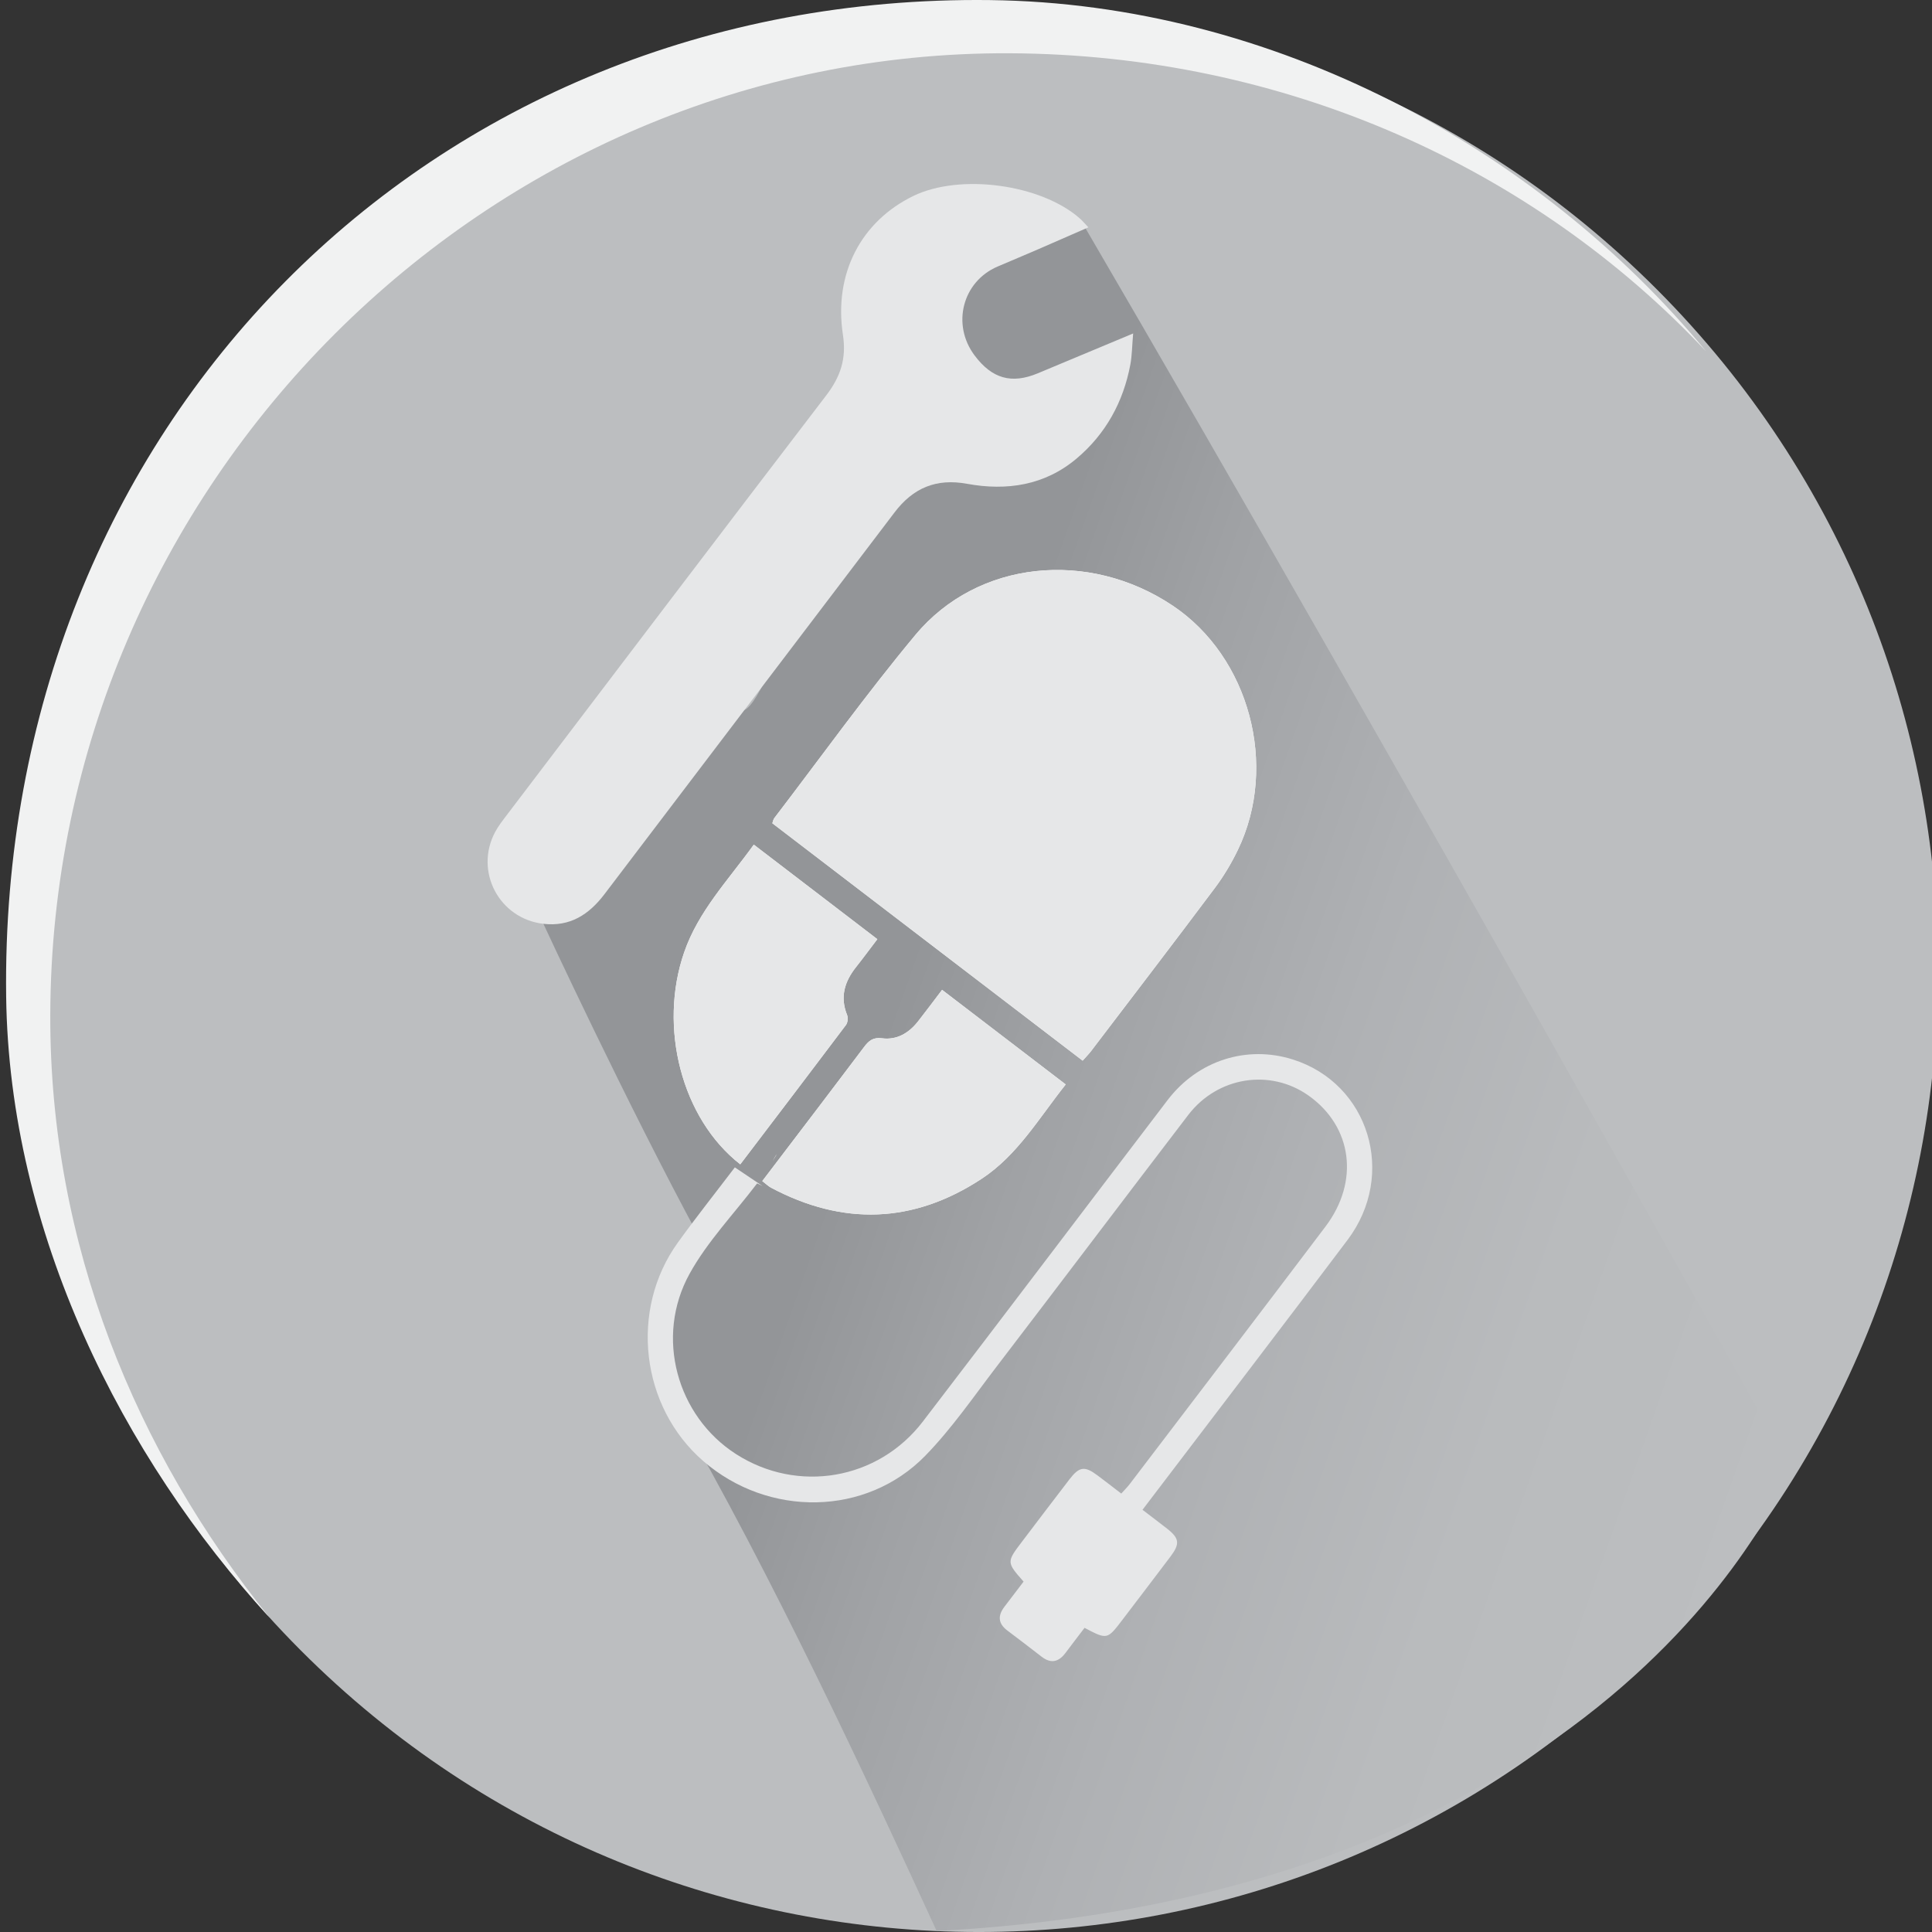 <?xml version="1.0" encoding="utf-8"?>
<!-- Generator: Adobe Illustrator 16.0.0, SVG Export Plug-In . SVG Version: 6.00 Build 0)  -->
<!DOCTYPE svg PUBLIC "-//W3C//DTD SVG 1.1//EN" "http://www.w3.org/Graphics/SVG/1.1/DTD/svg11.dtd">
<svg version="1.1" id="Layer_1" xmlns="http://www.w3.org/2000/svg" xmlns:xlink="http://www.w3.org/1999/xlink" x="0px" y="0px"
	 width="102px" height="102px" viewBox="0 0 102 102" enable-background="new 0 0 102 102" xml:space="preserve">
<rect x="0" y="0" width="102" height="102" fill="#333333" stroke="none"/>
<g>
	<g>
		<path fill="#BCBEC0" d="M87.488,15.292c-19.777-19.836-51.842-19.836-71.619,0c-19.777,19.836-19.777,51.996,0,71.83
			c19.776,19.838,51.841,19.838,71.619,0C107.265,67.288,107.265,35.127,87.488,15.292"/>
		<path fill="#F1F2F2" d="M90.084,18.56C81.244,7.854,67.22,0.183,52.262,0.004C22.658-0.349-0.057,22.481,0.325,52.61
			C0.484,65.078,6.458,76.922,14.229,85.4C7.184,76.674,2.626,65.708,2.654,53.604C2.718,25.542,25.745,2.688,53.295,2.812
			C67.82,2.878,80.937,8.833,90.084,18.56"/>
	</g>
	<g>
		<defs>
			<path id="SVGID_1_" d="M49.104,25.635c-5.375-0.706-8.25,11.158-9.801,11.849c-1.553,0.691-10.614,11.289-10.614,11.289
				s4.366,9.417,8.247,16.588c-3.309,3.006-2.365,2.693-1.369,8.827c5.223,8.997,10.35,20.063,13.884,27.76
				c36.406-1.935,45.11-24.383,45.11-24.383s-20.287-36.45-37.555-66.035C56.444,13.043,48.255,11.531,49.104,25.635"/>
		</defs>
		<clipPath id="SVGID_2_">
			<use xlink:href="#SVGID_1_"  overflow="visible"/>
		</clipPath>
		
			<linearGradient id="SVGID_3_" gradientUnits="userSpaceOnUse" x1="-369.47" y1="349.29" x2="-368.51" y2="349.29" gradientTransform="matrix(-70.292 -25.584 -25.584 70.292 -16937.012 -33935.055)">
			<stop  offset="0" style="stop-color:#BCBEC0"/>
			<stop  offset="0.213" style="stop-color:#B9BBBD"/>
			<stop  offset="0.415" style="stop-color:#AFB1B4"/>
			<stop  offset="0.611" style="stop-color:#A0A2A5"/>
			<stop  offset="0.74" style="stop-color:#939598"/>
			<stop  offset="1" style="stop-color:#939598"/>
		</linearGradient>
		<polygon clip-path="url(#SVGID_2_)" fill="url(#SVGID_3_)" points="86.856,123.182 -0.285,91.372 36.395,-9.703 123.535,22.108 		
			"/>
	</g>
	<path fill="#FFFFFF" d="M57.159,55.998c0.162-0.185,0.315-0.337,0.445-0.507c2.184-2.867,4.376-5.729,6.537-8.614
		c0.467-0.623,0.875-1.307,1.213-2.01c2.147-4.451,0.605-10.185-3.441-12.892c-4.449-2.978-10.295-2.398-13.583,1.545
		c-2.602,3.125-4.978,6.439-7.45,9.671c-0.056,0.073-0.069,0.177-0.104,0.273C46.231,47.639,51.675,51.802,57.159,55.998
		 M56.264,57.254c-2.222-1.701-4.349-3.328-6.527-4.995c-0.441,0.58-0.847,1.128-1.268,1.663c-0.483,0.615-1.114,0.996-1.902,0.894
		c-0.476-0.061-0.7,0.129-0.954,0.468c-1.634,2.172-3.285,4.332-4.931,6.496c-0.144,0.188-0.288,0.379-0.437,0.574
		c0.2,0.154,0.323,0.277,0.471,0.355c3.788,2.008,7.495,1.895,11.096-0.466C53.722,60.991,54.848,59.032,56.264,57.254
		 M39.083,61.471c1.884-2.479,3.74-4.912,5.58-7.357c0.093-0.123,0.119-0.377,0.061-0.523c-0.387-0.955-0.134-1.771,0.472-2.535
		c0.374-0.471,0.729-0.956,1.123-1.472c-1.159-0.887-2.226-1.704-3.294-2.521c-1.061-0.811-2.12-1.622-3.228-2.469
		c-1.367,1.896-2.925,3.514-3.675,5.681C34.751,54.231,35.988,59.063,39.083,61.471"/>
	<path fill="#E6E7E8" d="M57.159,55.997c-5.484-4.195-10.926-8.357-16.384-12.533c0.036-0.096,0.05-0.2,0.105-0.273
		c2.473-3.232,4.848-6.547,7.451-9.67c3.286-3.944,9.132-4.523,13.582-1.545c4.047,2.708,5.589,8.441,3.442,12.892
		c-0.339,0.702-0.747,1.386-1.214,2.01c-2.161,2.885-4.354,5.746-6.537,8.613C57.473,55.661,57.321,55.813,57.159,55.997"/>
	<path fill="#E6E7E8" d="M56.264,57.253c-1.416,1.778-2.541,3.737-4.453,4.989c-3.601,2.36-7.308,2.475-11.096,0.467
		c-0.146-0.078-0.269-0.201-0.47-0.354c0.149-0.196,0.293-0.387,0.438-0.576c1.645-2.163,3.296-4.323,4.93-6.495
		c0.254-0.34,0.479-0.528,0.954-0.467c0.788,0.102,1.42-0.279,1.902-0.895c0.421-0.535,0.827-1.082,1.268-1.663
		C51.915,53.926,54.043,55.555,56.264,57.253"/>
	<path fill="#E6E7E8" d="M39.083,61.471c-3.095-2.408-4.332-7.24-2.962-11.197c0.75-2.167,2.308-3.785,3.675-5.681
		c1.108,0.847,2.167,1.659,3.228,2.469c1.068,0.816,2.135,1.634,3.294,2.521c-0.393,0.517-0.749,1.001-1.123,1.472
		c-0.606,0.765-0.858,1.58-0.472,2.535c0.058,0.146,0.032,0.4-0.061,0.523C42.823,56.559,40.967,58.993,39.083,61.471"/>
	<path fill="#E6E7E8" d="M40.266,62.62c-0.105-0.062-0.221-0.105-0.295-0.141c-1.236,1.623-2.623,3.067-3.561,4.763
		c-1.85,3.342-0.669,7.527,2.448,9.526c3.252,2.087,7.496,1.375,9.865-1.719c4.325-5.645,8.61-11.318,12.923-16.973
		c1.594-2.089,4.176-2.909,6.609-2.141c4.021,1.271,5.495,6.065,2.893,9.523c-3.393,4.506-6.823,8.982-10.236,13.473
		c-0.176,0.231-0.353,0.463-0.593,0.779c0.459,0.353,0.883,0.67,1.299,0.996c0.648,0.509,0.686,0.796,0.182,1.467
		c-0.842,1.117-1.691,2.227-2.537,3.339c-0.807,1.06-0.807,1.06-2.004,0.43c-0.331,0.436-0.674,0.879-1.008,1.327
		c-0.357,0.478-0.766,0.576-1.256,0.199c-0.602-0.464-1.203-0.928-1.811-1.384c-0.498-0.374-0.512-0.792-0.148-1.264
		c0.34-0.443,0.677-0.89,1.004-1.319c-0.905-1.028-0.905-1.028-0.068-2.129c0.832-1.094,1.658-2.189,2.496-3.277
		c0.515-0.67,0.799-0.705,1.461-0.211c0.41,0.305,0.814,0.621,1.269,0.969c0.171-0.19,0.324-0.34,0.451-0.508
		c3.446-4.526,6.899-9.047,10.329-13.586c1.809-2.393,1.417-5.283-0.894-6.919c-2.02-1.431-4.799-1.002-6.35,1.024
		c-3.383,4.422-6.735,8.865-10.117,13.285c-1.221,1.596-2.368,3.271-3.762,4.702c-3.125,3.208-8.288,3.268-11.728,0.284
		c-3.303-2.866-3.907-7.977-1.335-11.541c0.96-1.332,1.981-2.617,3.004-3.963 M41.012,60.934c-0.086,0.113-0.149,0.244-0.222,0.367"
		/>
	<path fill="#FFFFFF" d="M40.79,61.301c0.072-0.123,0.135-0.254,0.222-0.367"/>
	<path fill="#E6E7E8" d="M59.825,17.605c-1.798,0.751-3.415,1.431-5.035,2.104c-1.389,0.578-2.419,0.283-3.34-0.949
		c-1.221-1.631-0.635-3.894,1.214-4.686c0.724-0.309,1.448-0.612,2.169-0.924c0.854-0.369,1.703-0.743,2.628-1.147
		c-0.206-0.215-0.319-0.355-0.454-0.473c-2.062-1.811-6.326-2.382-8.79-1.183c-2.751,1.34-4.208,4.091-3.714,7.331
		c0.194,1.269-0.135,2.22-0.882,3.197c-5.637,7.368-11.243,14.759-16.856,22.144c-0.222,0.293-0.453,0.586-0.625,0.908
		c-1.106,2.078,0.213,4.576,2.549,4.846c1.401,0.162,2.402-0.483,3.222-1.562C37.01,40.49,42.125,33.782,47.222,27.06
		c0.986-1.302,2.204-1.817,3.838-1.517c2.094,0.383,4.097,0.083,5.777-1.333c1.537-1.294,2.468-2.984,2.84-4.965
		C59.766,18.766,59.767,18.268,59.825,17.605"/>
</g>
</svg>
